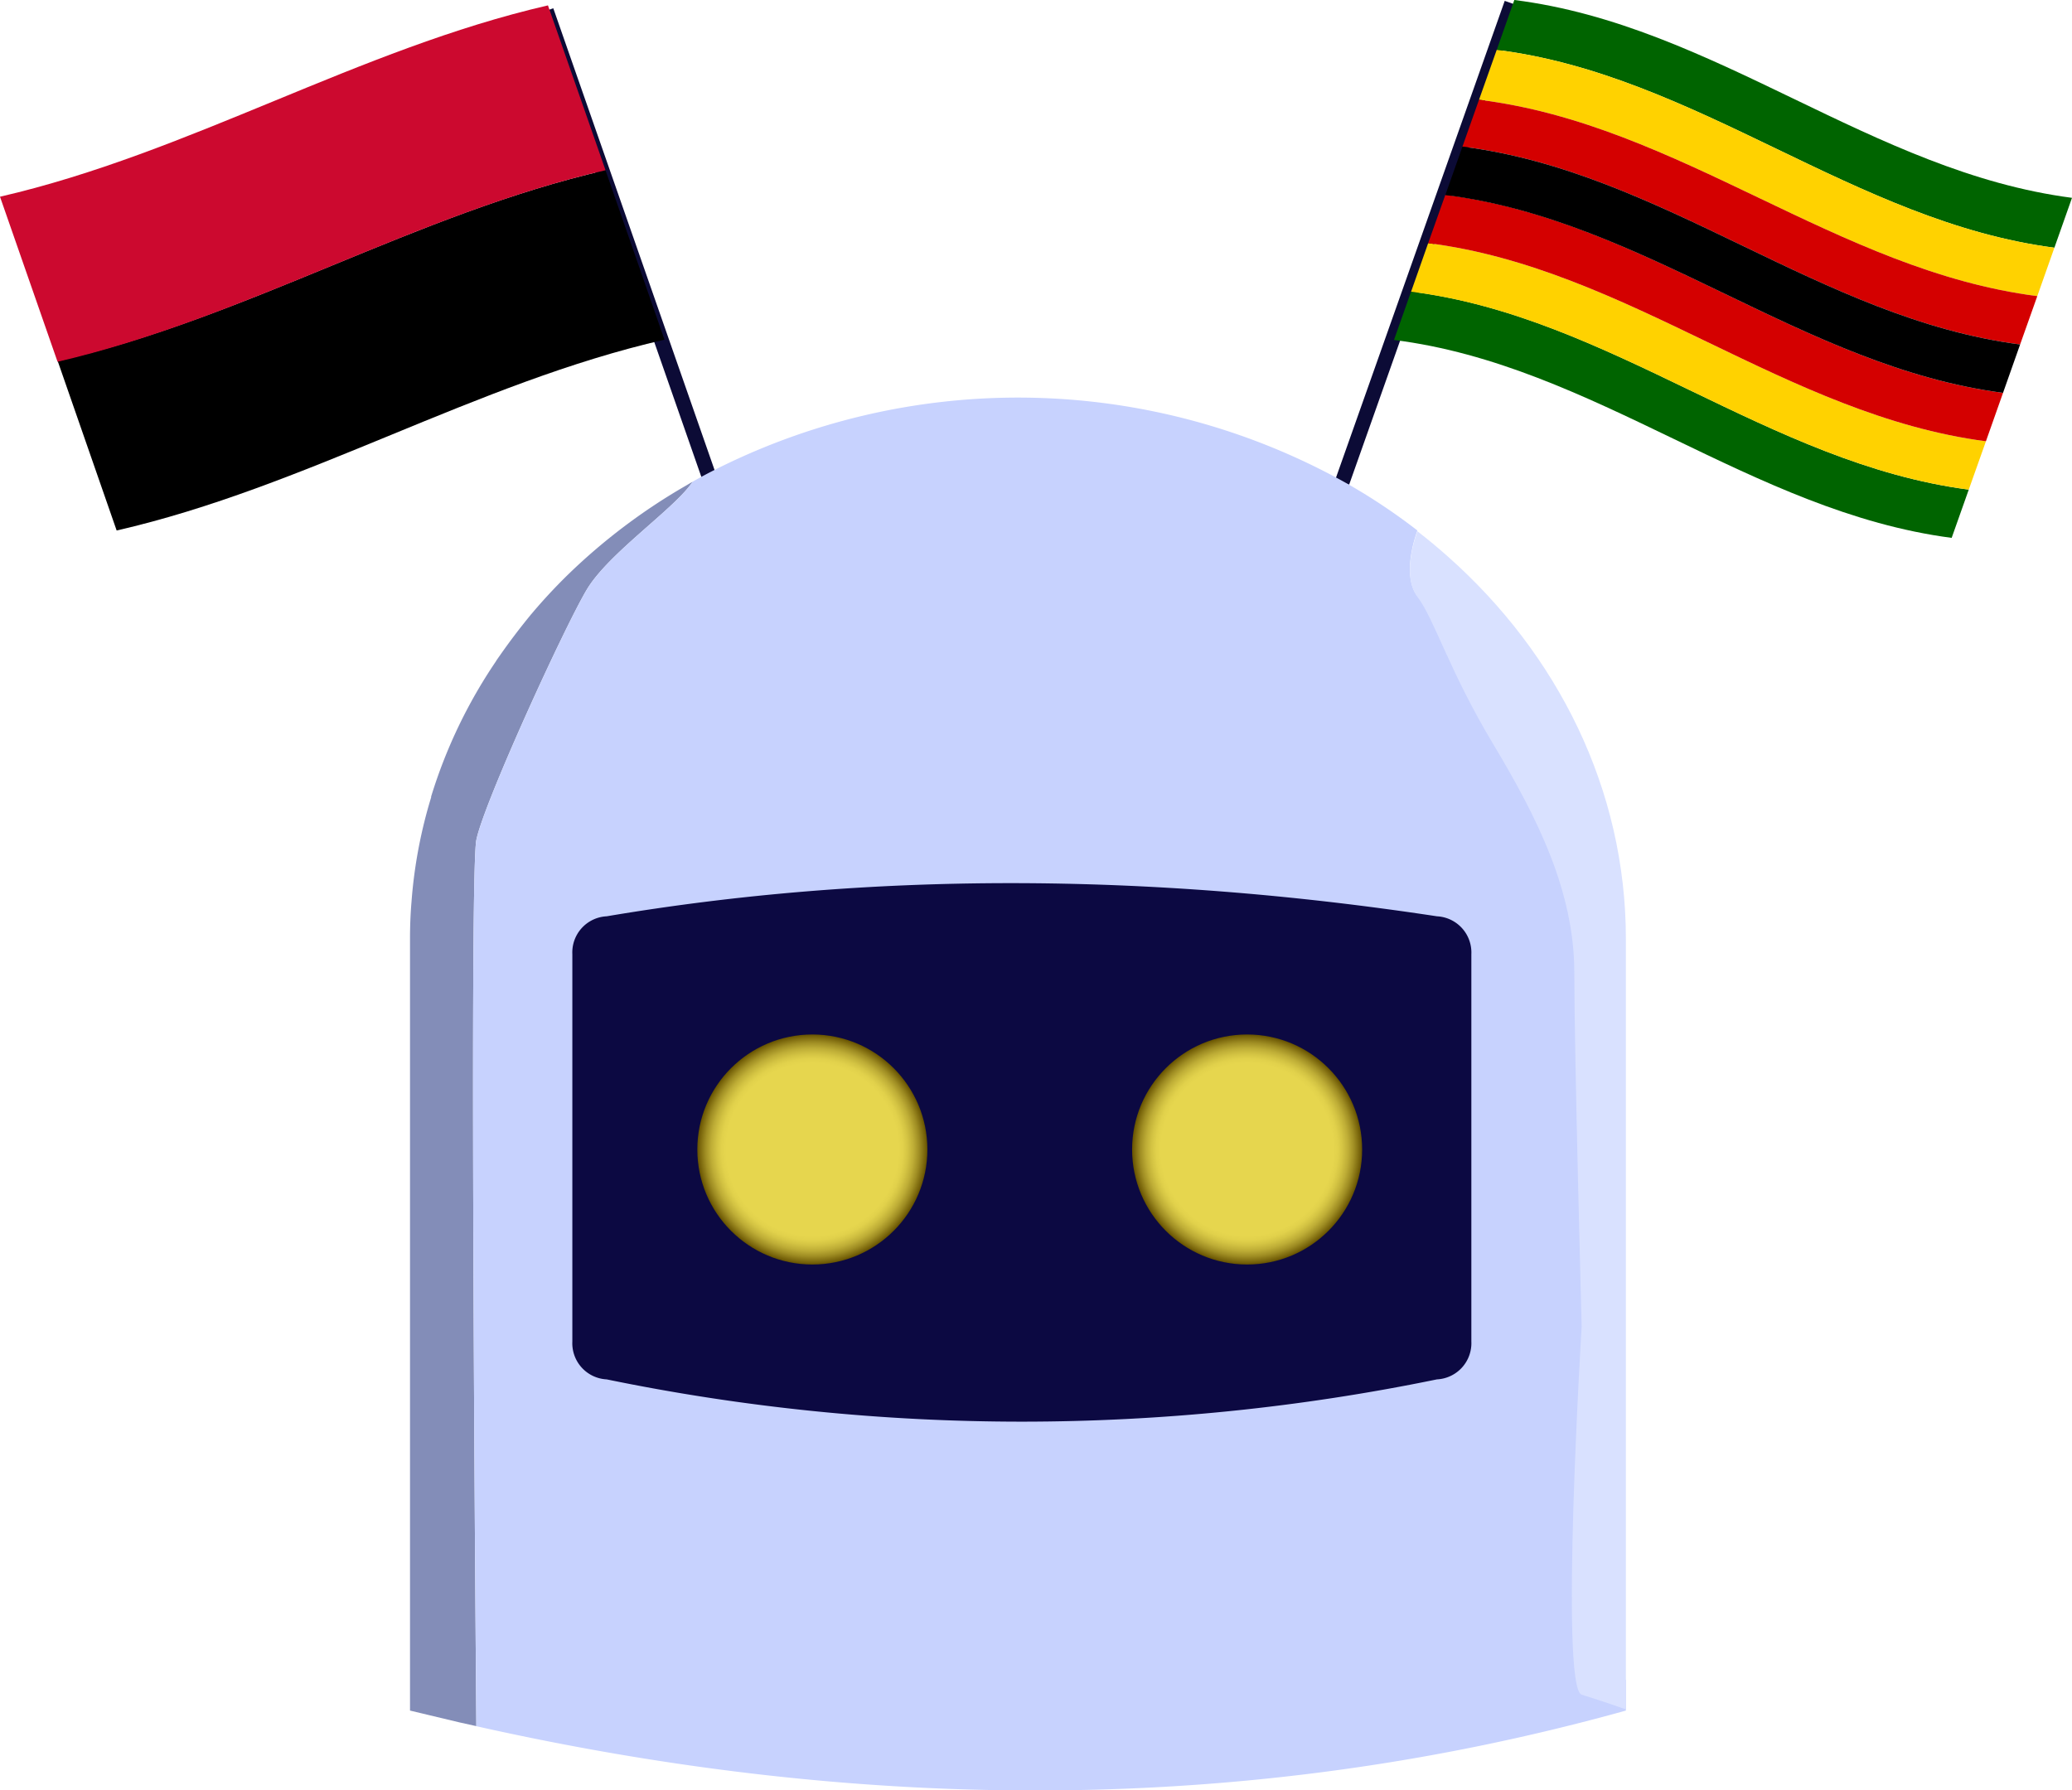 <svg xmlns="http://www.w3.org/2000/svg" xmlns:xlink="http://www.w3.org/1999/xlink" viewBox="0 0 281.18 242.94"><defs><style>.cls-1,.cls-11{fill:none;}.cls-1{stroke:#0c0b36;stroke-miterlimit:10;stroke-width:2px;}.cls-2{fill:#838db8;}.cls-3{fill:#c7d2fe;}.cls-4{fill:#0c0942;}.cls-5{fill:url(#radial-gradient);}.cls-6{fill:url(#radial-gradient-2);}.cls-7{fill:#cc092f;}.cls-8{fill:#006400;}.cls-9{fill:#ffd200;}.cls-10{fill:#d40000;}.cls-12{fill:#d9e1ff;}</style><radialGradient id="radial-gradient" cx="110.24" cy="156.01" r="15.61" gradientUnits="userSpaceOnUse"><stop offset="0.75" stop-color="#e6d64e"/><stop offset="0.79" stop-color="#e1d14b"/><stop offset="0.83" stop-color="#d4c443"/><stop offset="0.88" stop-color="#bead36"/><stop offset="0.93" stop-color="#9f8d23"/><stop offset="0.98" stop-color="#78640b"/><stop offset="1" stop-color="#665200"/></radialGradient><radialGradient id="radial-gradient-2" cx="169.24" cy="156.01" r="15.61" xlink:href="#radial-gradient"/></defs><g id="Layer_2" data-name="Layer 2"><g id="Layer_1-2" data-name="Layer 1"><line class="cls-1" x1="96.14" y1="64.45" x2="74.14" y2="1.45"/><line class="cls-1" x1="182.14" y1="65.45" x2="205.14" y2="0.45"/><path class="cls-2" d="M94,65.37C91.62,69,82.64,75,79.64,80s-14,29-15,34,0,119,0,120.27l-2.26-.5-6.74-1.61V127.44c0-1.69.06-3.36.2-5,0,0,0,0,0,0a64.94,64.94,0,0,1,2.67-14.23.36.36,0,0,1,0-.11,68.38,68.38,0,0,1,8.76-18.3c.08-.14.18-.29.28-.43s.16-.24.25-.35l.1-.15C69.21,87,70.58,85.2,72,83.47a.69.69,0,0,1,.11-.13l0,0a74.34,74.34,0,0,1,5.07-5.45,81,81,0,0,1,15.94-12Z"/><path class="cls-3" d="M220.64,228v4.16c-50.9,14.17-103,14-156,2.12h0c0-1.31-1-115.3,0-120.27s12-29,15-34S91.62,69,94,65.37a0,0,0,0,0,0,0c.69-.39,1.39-.77,2.09-1.14a91.27,91.27,0,0,1,86.43,1.24A81.29,81.29,0,0,1,192.35,72s-2.29,5.89,0,8.9,10.29,9,16.29,19,9,20,9,31v46.58s-3,48.57,0,49.49Z"/><path class="cls-4" d="M195,187.21a279.44,279.44,0,0,1-112.67,0,4.91,4.91,0,0,1-4.66-5.14V129.5a4.91,4.91,0,0,1,4.66-5.14q53.34-9,112.67,0a4.92,4.92,0,0,1,4.67,5.14v52.57A4.92,4.92,0,0,1,195,187.21Z"/><circle class="cls-5" cx="110.24" cy="156.01" r="15.61"/><circle class="cls-6" cx="169.24" cy="156.01" r="15.61"/><path d="M82.17,23.1l8,23C64.45,52,41.57,66.1,15.83,72q-4-11.49-8-23C33.55,43.13,56.43,29,82.17,23.1Z"/><path class="cls-7" d="M74.36.73,82.17,23.1c-25.74,5.94-48.62,20-74.36,26Q3.91,37.88,0,26.7C25.74,20.76,48.62,6.67,74.36.73Z"/><path class="cls-8" d="M281.18,26.85l-2.39,6.77c-27.14-3.54-48.5-23.44-75.68-26.85L205.5,0C232.69,3.41,254,23.31,281.18,26.85Z"/><path class="cls-8" d="M267.17,66.45,264.85,73c-27.14-3.55-48.49-23.45-75.68-26.86l2.32-6.57C218.68,43,240,62.9,267.17,66.45Z"/><path class="cls-9" d="M278.79,33.62l-2.32,6.57c-27.17-3.48-48.55-23.3-75.76-26.65l2.4-6.77C230.29,10.18,251.65,30.08,278.79,33.62Z"/><path class="cls-9" d="M269.5,59.89l-2.33,6.56C240,62.9,218.68,43,191.49,39.59L193.81,33C221,36.45,242.36,56.34,269.5,59.89Z"/><path class="cls-10" d="M271.82,53.32l-2.32,6.57C242.36,56.34,221,36.45,193.81,33l2.33-6.56C223.33,29.88,244.68,49.77,271.82,53.32Z"/><path class="cls-10" d="M276.47,40.19l-2.33,6.56C247,43.21,225.65,23.31,198.46,19.9l2.25-6.36C227.92,16.89,249.3,36.71,276.47,40.19Z"/><path d="M274.14,46.75l-2.32,6.57c-27.14-3.55-48.49-23.44-75.68-26.85l2.32-6.57C225.65,23.31,247,43.21,274.14,46.75Z"/><path class="cls-11" d="M64.64,234.23h0"/><path class="cls-11" d="M94,65.36a0,0,0,0,1,0,0"/><path class="cls-12" d="M220.64,127.44V232s-3-1.07-6-2,0-50,0-50-1-37-1-48-5-21-11-31-8-17-10.29-20,0-8.9,0-8.9q2.13,1.65,4.13,3.43C211.4,88.77,220.64,107.15,220.64,127.44Z"/></g></g></svg>